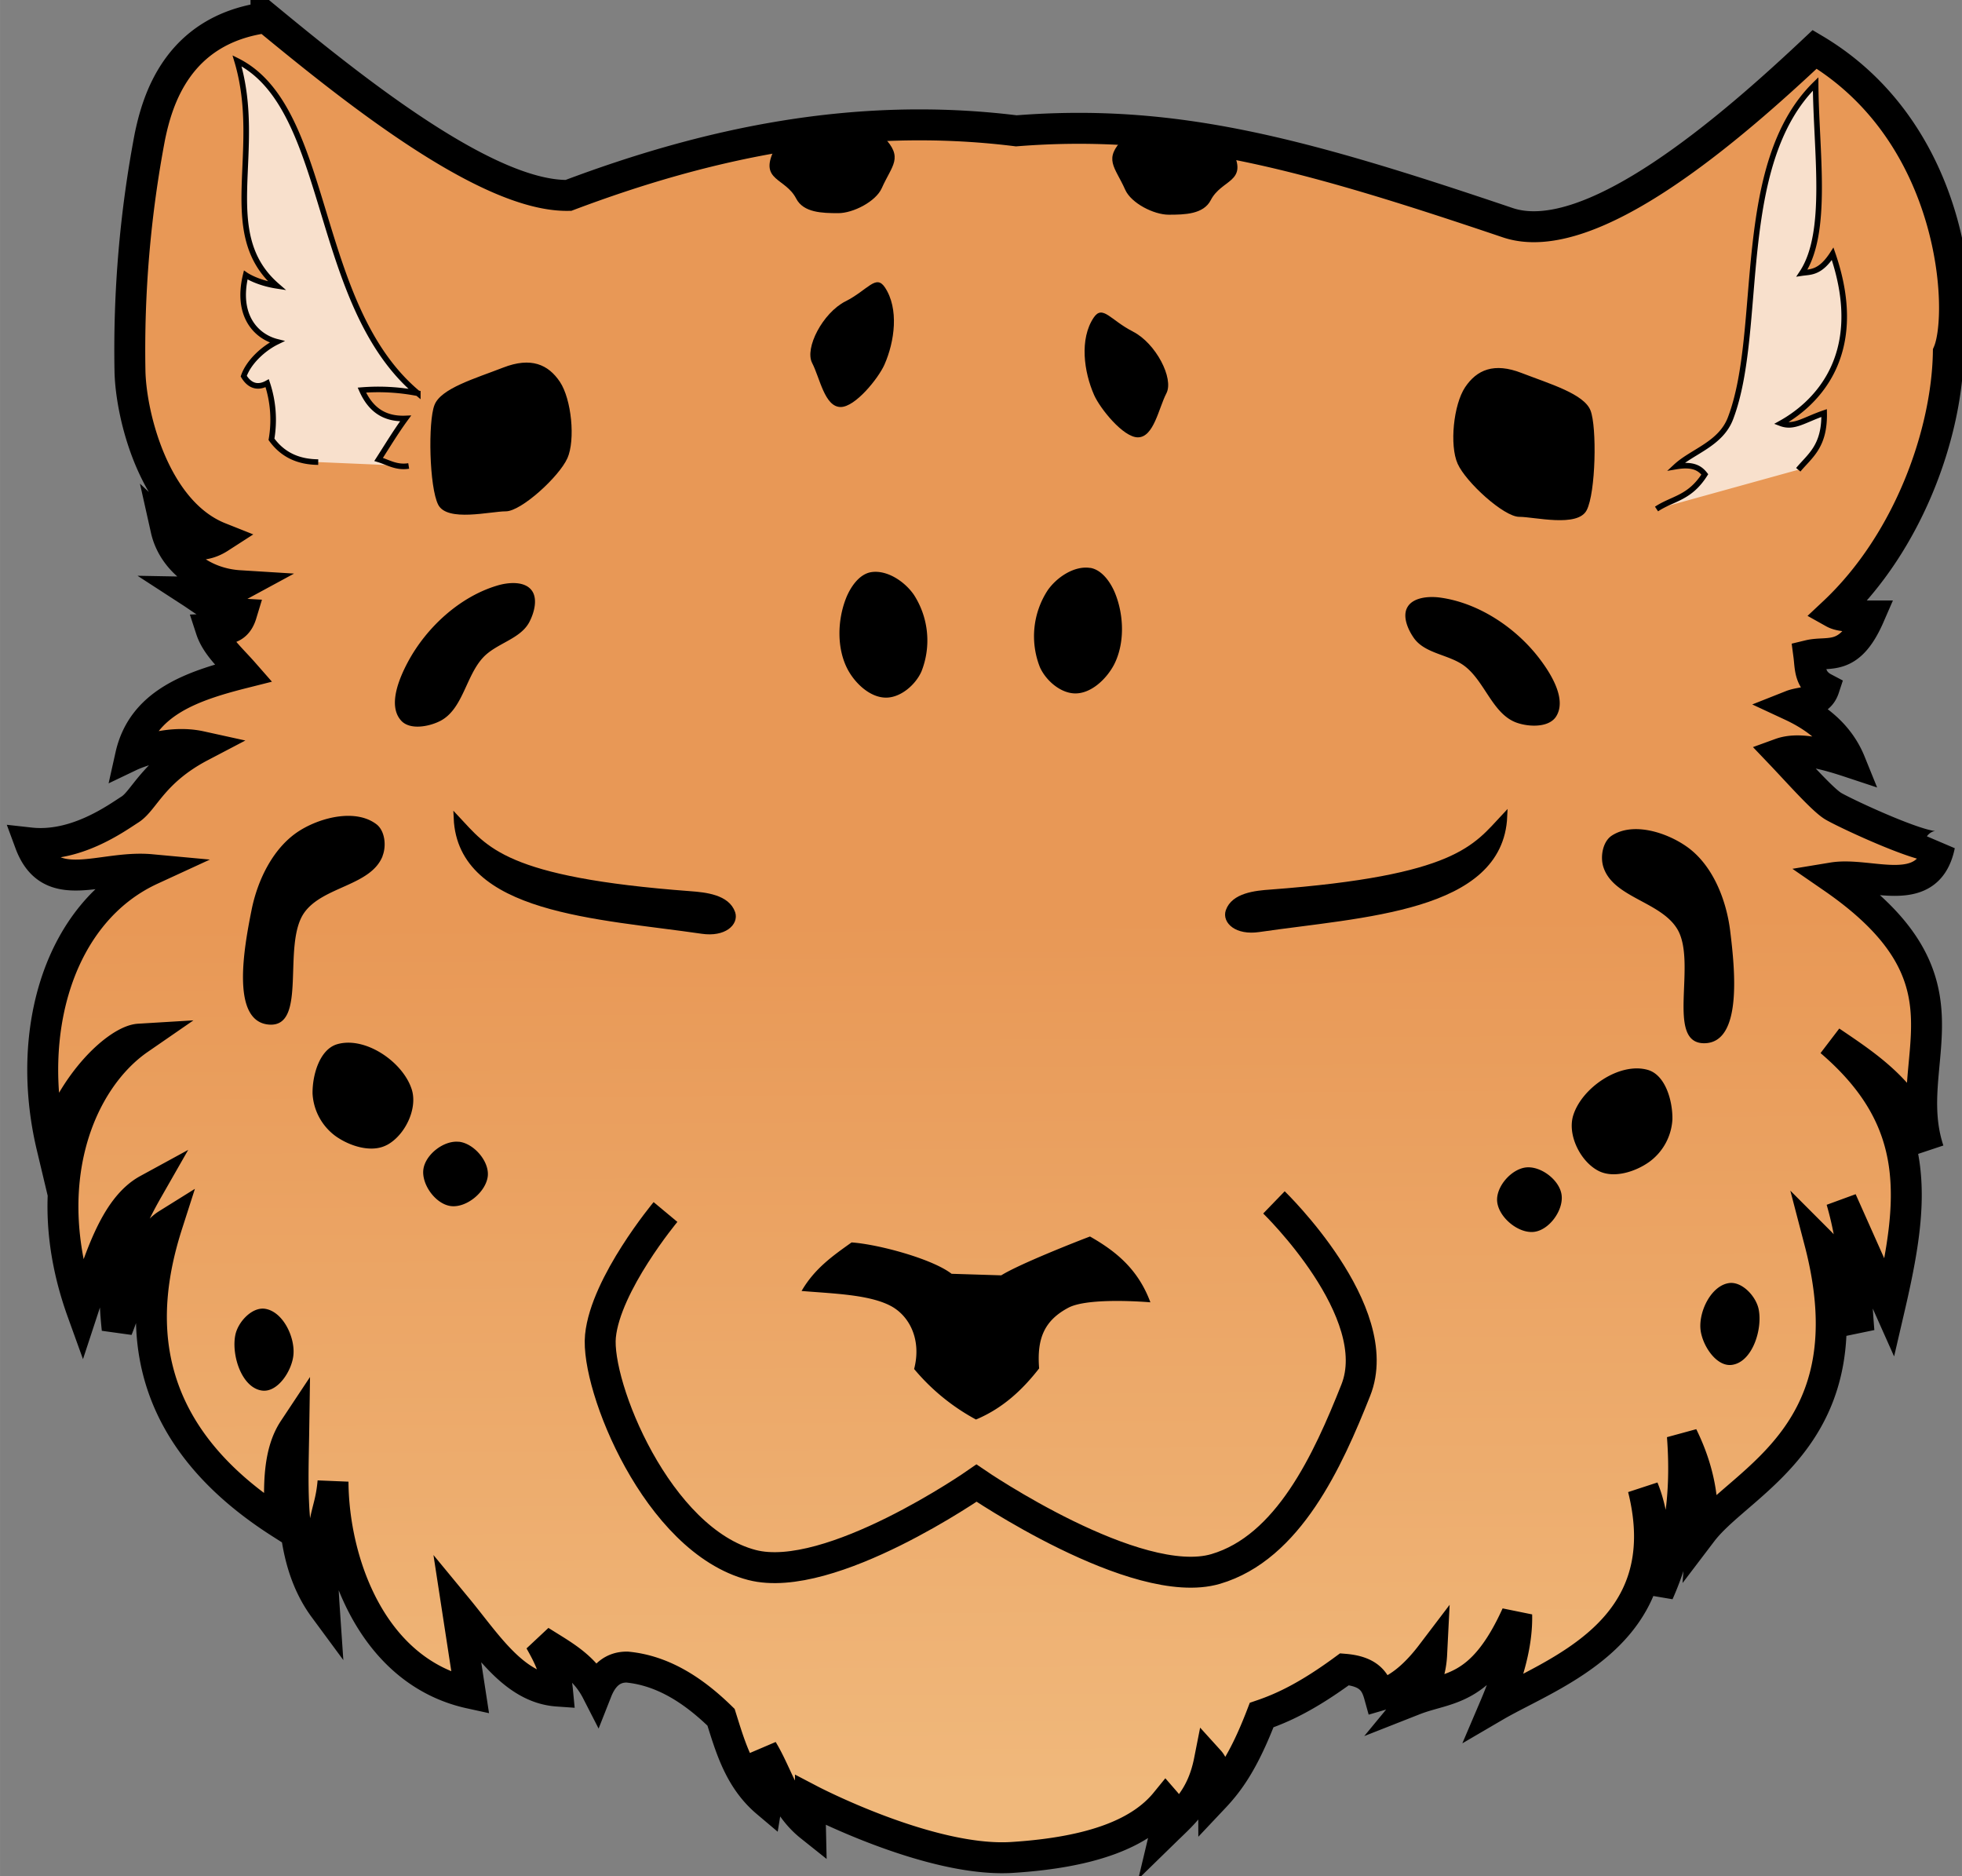 <svg width="59.984" height="57.356" viewBox="0 0 15.871 15.176" xmlns:xlink="http://www.w3.org/1999/xlink" xmlns="http://www.w3.org/2000/svg"><rect x="0" y="0" width="15.871" height="15.176" fill="#808080" stroke="none"/><defs><linearGradient xlink:href="#a" id="b" gradientUnits="userSpaceOnUse" x1="500.875" y1="132.25" x2="501.125" y2="170.625"/><linearGradient id="a"><stop style="stop-color:#e89856;stop-opacity:1" offset="0"/><stop style="stop-color:#f0b87b;stop-opacity:1" offset="1"/></linearGradient></defs><g style="display:inline"><g style="display:inline;opacity:1"><path style="opacity:1;fill:url(#b);fill-opacity:1;stroke:#000;stroke-width:1.36;stroke-linecap:butt;stroke-linejoin:miter;stroke-miterlimit:4;stroke-dasharray:none;stroke-opacity:1" d="M469.057 92.72c-3.925.53-4.784 3.697-5.104 5.227a50.108 50.108 0 0 0-.876 10.288c.034 1.984 1.078 6.205 3.943 7.345-.785.506-1.602.35-2.356-.36.3 1.34 1.61 2.37 3.219 2.47-.655.355-1.386.3-2.11.287.35.227.673.478 1.065.667.319.153.682.266 1.14.292-.238.784-.821.651-1.341.67.238.73.88 1.282 1.437 1.917-2.315.583-4.453 1.336-4.968 3.64 0 0 1.55-.74 3.077-.404-2.082 1.091-2.478 2.368-3.099 2.765-.621.397-2.401 1.697-4.402 1.474.887 2.398 3.107.97 5.322 1.175-4.032 1.858-5.57 7.095-4.36 12.172.934-2.935 2.97-4.67 3.83-4.722-2.605 1.798-4.525 6.345-2.492 11.98.726-2.208 1.407-4.566 2.875-5.367-1.427 2.498-1.58 3.87-1.341 6.135.688-1.72 1.116-3.933 2.202-4.61-1.211 3.772-1.549 8.978 4.985 13.14-.12-1.747-.065-3.156.576-4.122-.042 2.837-.239 5.715 1.342 7.858-.29-4.256.23-3.832.383-5.559.019 3.5 1.682 8.346 6.037 9.297l-.574-3.738c1.313 1.592 2.493 3.508 4.408 3.642-.097-1.016-.436-1.605-.768-2.205.923.594 1.917 1.08 2.493 2.205.274-.694.711-1.066 1.341-1.054 1.544.149 2.885.997 4.122 2.205.426 1.357.819 2.73 2.013 3.738.134-.822.004-1.57-.193-2.3.68 1.126.947 2.426 2.11 3.353-.042-1.888 0-.766 0-1.149 0 0 5.254 2.749 8.865 2.52 3.611-.229 5.674-1.097 6.755-2.424.346.398.1.824 0 1.244.773-.754 1.592-1.414 1.918-3.066.32.353.191 1.039.192 1.629.64-.678 1.302-1.544 2.107-3.641.944-.322 2.032-.83 3.643-2.014 1.128.093 1.38.599 1.533 1.15.707-.206 1.46-.714 2.3-1.82-.033.66-.201 1.326-.767 2.012 1.482-.583 2.94-.291 4.504-3.736.03 1.227-.344 2.587-.957 4.025 2.55-1.491 8.102-3.25 6.516-9.584.566 1.385.54 3.026.671 4.6.783-1.766 1.284-3.88 1.055-6.9.743 1.511.962 2.9.861 4.216 1.756-2.31 7.385-4.285 5.176-12.746.902.903 1.244 2.503 1.725 3.93-.156-1.862-.152-3.635-.766-5.752l2.108 4.728c1.098-4.723 1.49-8.232-2.588-11.724 1.728 1.17 3.48 2.305 4.312 4.793-1.321-3.984 2.464-7.374-4.217-11.98 1.673-.276 4.188 1.054 4.698-1.438-.285.413-4.224-1.428-4.698-1.725-.473-.297-1.548-1.514-2.298-2.3.798-.29 1.907 0 3.066.384-.463-1.143-1.38-1.93-2.588-2.492.51-.202 1.206-.065 1.438-.768-.657-.346-.6-.911-.67-1.437.884-.214 1.763.322 2.659-1.736-.563 0-1.187.074-1.573-.142 3.326-3.117 4.988-7.923 5.047-11.442.73-1.719.358-9.612-5.876-13.32-3.62 3.407-9.848 8.85-13.496 7.618-9.106-3.076-14.66-4.583-21.604-4.037-7.08-.878-13.611.546-19.69 2.838-3.636.062-9.67-4.828-13.297-7.815z" transform="matrix(.184 0 0 .184 -84.155 -16.918)"/><path style="opacity:1;fill:#000;fill-opacity:1;stroke:none;stroke-width:.065;stroke-linecap:butt;stroke-linejoin:miter;stroke-miterlimit:4;stroke-dasharray:none;stroke-opacity:1" d="M130.416 39.366c.153-.264.369-.413.582-.565.308.021.938.19 1.164.365l.578.018c.216-.135.92-.41 1.033-.452.291.166.557.372.703.766 0 0-.714-.063-.953.062-.282.149-.37.36-.342.707-.195.251-.425.465-.735.595a2.456 2.456 0 0 1-.72-.588c.089-.342-.055-.622-.278-.737-.253-.13-.66-.14-1.032-.171z" transform="matrix(.695 0 0 .695 -84.155 -16.918)"/><path style="opacity:1;fill:#000;fill-opacity:1;stroke:#000;stroke-width:.065;stroke-linecap:butt;stroke-linejoin:miter;stroke-miterlimit:4;stroke-dasharray:none;stroke-opacity:1" d="M126.399 33.863c.047 1.084 1.657 1.138 2.86 1.314.257.037.391-.095.353-.209-.063-.183-.317-.209-.492-.222-2.17-.162-2.38-.52-2.721-.883z" transform="matrix(.695 0 0 .695 -84.155 -16.918)"/><path style="opacity:1;fill:#000;fill-opacity:1;stroke:#000;stroke-width:.065;stroke-linecap:butt;stroke-linejoin:miter;stroke-miterlimit:4;stroke-dasharray:none;stroke-opacity:1" d="M138.597 33.843c-.047 1.084-1.657 1.138-2.86 1.314-.257.037-.391-.095-.353-.21.062-.182.317-.208.492-.22 2.17-.163 2.38-.52 2.721-.884z" transform="matrix(.695 0 0 .695 -84.155 -16.918)"/><path style="opacity:1;fill:none;stroke:#000;stroke-width:.36;stroke-linecap:butt;stroke-linejoin:miter;stroke-miterlimit:4;stroke-dasharray:none;stroke-opacity:1" d="M128.832 38.447s-.697.837-.757 1.444c-.057.576.659 2.377 1.764 2.664.908.235 2.613-.953 2.613-.953s1.859 1.27 2.784.999c.845-.249 1.305-1.26 1.63-2.079.365-.913-.952-2.187-.952-2.187" transform="matrix(.695 0 0 .695 -84.155 -16.918)"/><path style="opacity:1;fill:#000;fill-opacity:1;stroke:none;stroke-width:.265px;stroke-linecap:butt;stroke-linejoin:miter;stroke-opacity:1" d="M131.225 31.001c.186-.03.394.11.5.266a.98.98 0 0 1 .086.89c-.069.155-.241.304-.412.304-.187 0-.364-.169-.45-.335-.124-.241-.116-.562-.018-.816.051-.132.154-.286.294-.309zM127.27 31.207c.08.097.035.266-.024.377-.106.197-.38.244-.534.407-.204.216-.236.601-.499.74-.136.07-.36.11-.46-.005-.152-.172-.026-.48.082-.682.215-.4.6-.755 1.035-.886.13-.04.315-.055.4.049zM133.777 30.952c-.186-.03-.394.109-.5.265a.98.98 0 0 0-.087.89c.07.156.242.305.413.305.187 0 .363-.17.45-.335.124-.242.116-.562.018-.816-.051-.133-.154-.286-.294-.31zM137.469 31.406c-.065.108.006.269.08.37.135.179.414.184.59.322.234.183.323.559.604.656.145.05.372.056.455-.073.123-.193-.047-.48-.185-.663-.272-.363-.707-.656-1.156-.72-.133-.02-.32-.007-.388.108zM125.59 37.667c.207-.11.358-.417.29-.642-.1-.324-.542-.625-.868-.531-.206.059-.291.36-.288.575a.657.657 0 0 0 .267.494c.165.118.42.199.598.104zM125.539 34.306c-.138.346-.69.351-.909.654-.268.37.043 1.34-.413 1.306-.446-.035-.292-.889-.204-1.328.07-.357.257-.742.567-.933.253-.156.652-.25.888-.07.1.077.117.254.07.37zM126.426 37.63c-.173-.019-.388.147-.412.32-.024.176.143.406.32.428.184.023.413-.168.43-.353.015-.172-.165-.378-.338-.396zM124.502 40.103c.016-.208-.126-.5-.333-.53-.152-.021-.314.155-.344.306-.047.234.074.614.311.646.185.025.352-.236.366-.422zM139.687 37.966c-.208-.11-.359-.417-.29-.642.1-.324.542-.624.868-.531.206.059.29.36.287.575a.657.657 0 0 1-.267.494c-.164.118-.42.199-.598.104zM139.748 34.431c.112.356.662.401.858.719.24.388-.14 1.334.316 1.333.448-.002.357-.865.302-1.31-.045-.36-.202-.759-.497-.972-.241-.173-.633-.296-.881-.134-.105.069-.136.244-.098.364zM138.85 37.928c.173-.017.389.148.412.32.024.177-.142.408-.32.43-.183.022-.413-.169-.43-.354-.015-.172.165-.378.338-.396zM140.878 39.804c-.016-.208.127-.5.333-.53.152-.021.315.155.345.306.047.234-.075.615-.312.646-.184.025-.351-.236-.366-.422z" transform="matrix(.695 0 0 .695 -84.155 -16.918)"/><path style="fill:#fff;fill-opacity:.698;stroke:#000;stroke-width:.065;stroke-linecap:butt;stroke-linejoin:miter;stroke-miterlimit:4;stroke-dasharray:none;stroke-opacity:1" d="M140.367 30.266c.188-.125.384-.123.562-.403-.056-.071-.136-.125-.336-.091.193-.179.526-.262.638-.569.388-1.03.032-2.951.988-3.884.004.775.157 1.727-.159 2.201.101-.015.212.001.357-.224.423 1.227-.255 1.78-.603 1.973.153.058.27-.04.504-.12.007.39-.165.496-.301.66M124.79 29.72c-.22-.002-.407-.076-.544-.265a1.342 1.342 0 0 0-.05-.653c-.094.052-.195.047-.273-.082.055-.16.223-.32.387-.4-.24-.06-.479-.303-.364-.777 0 0 .129.09.364.126-.706-.613-.15-1.567-.465-2.619 1.105.55.871 2.84 2.104 3.869a2.396 2.396 0 0 0-.651-.037c.091.204.239.341.509.33-.116.158-.213.32-.314.477.112.034.207.099.35.076" transform="matrix(.695 0 0 .695 -84.155 -16.918)"/><path style="display:inline;fill:#000;fill-opacity:1;stroke:none;stroke-width:.265px;stroke-linecap:butt;stroke-linejoin:miter;stroke-opacity:1" d="M134.275 28.202c-.265-.134-.355-.319-.46-.162-.165.248-.114.628.006.9.07.157.338.492.509.492.186 0 .242-.339.332-.512.09-.173-.123-.583-.388-.718zM138.052 29.739c.095.214.538.618.717.618.178 0 .68.127.785-.077.106-.204.12-.968.045-1.16-.075-.194-.474-.31-.8-.436-.324-.127-.525-.037-.66.165s-.183.675-.087.89zM134.163 25.954c-.238.244-.101.325.02.597.07.157.334.29.505.29.186 0 .406-.004.491-.17.125-.242.427-.205.262-.554-.165-.35-1.041-.408-1.278-.163zM130.926 27.85c.265-.135.355-.32.46-.163.165.248.114.629-.006.9-.07.157-.338.492-.509.492-.187 0-.242-.339-.332-.512-.09-.173.123-.583.388-.718zM127.69 29.675c-.095.214-.538.619-.717.618-.179 0-.68.127-.786-.076-.105-.204-.12-.968-.044-1.161.074-.194.474-.309.8-.436.324-.126.525-.036.66.166s.182.675.087.89zM131.37 25.935c.236.245.1.326-.021.598-.07.156-.334.29-.505.29-.187 0-.406-.005-.491-.17-.125-.242-.427-.206-.262-.555.165-.35 1.041-.408 1.278-.163z" transform="matrix(.695 0 0 .695 -84.155 -16.918)"/></g></g></svg>